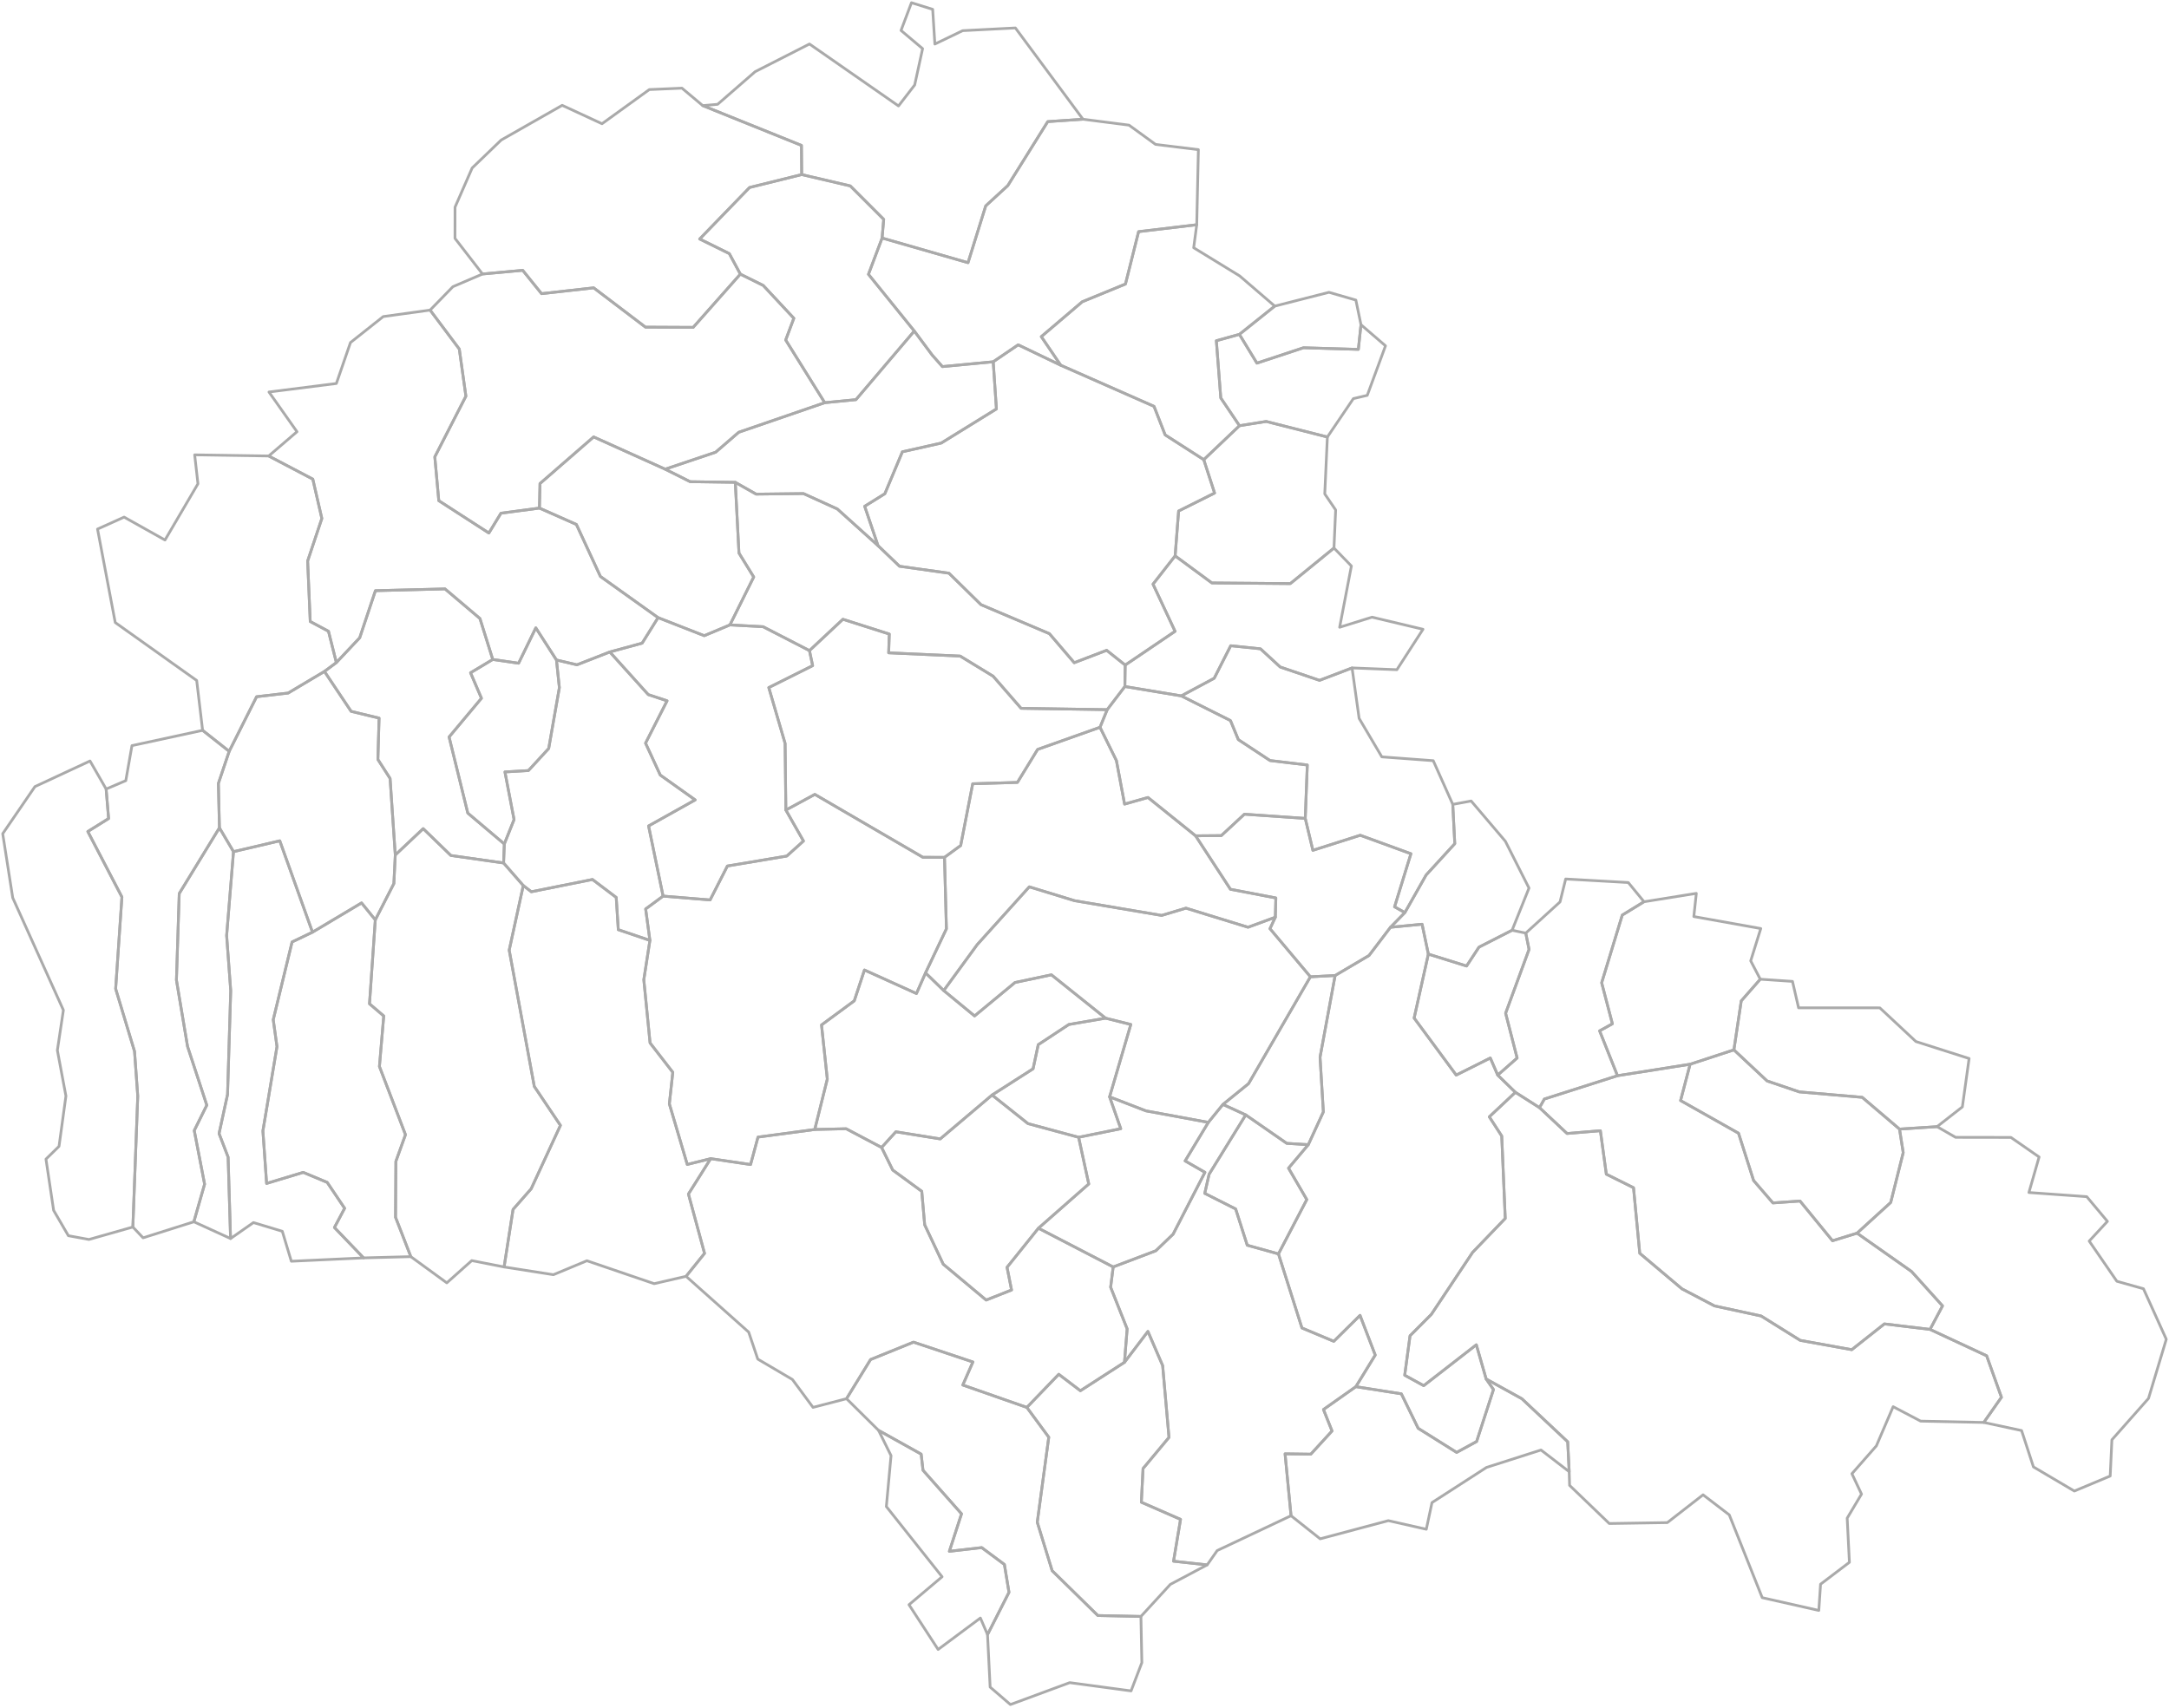 <svg xmlns="http://www.w3.org/2000/svg" version="1.2" baseProfile="tiny" stroke-linecap="round" stroke-linejoin="round" viewBox="0 0 800 630">
  <g id="BV">
    <path d="M364.233 602.998l-2.628-6.114-15.594 11.605-10.744-16.509 12.206-10.313-20.557-25.896 1.727-18.795-4.602-9.317 15.715 8.762.682 5.966 14.204 16.059-4.488 13.834 11.936-1.37 8.368 6.22 1.69 10.28-7.916 15.588z" fill="none" stroke="#aaa" id="40991"/>
    <path d="M548.148 508.709l13.165 7.277 16.912 15.895.55 11.026-10.396-8-20.096 6.42-20.116 12.977-2.098 9.834-14.017-3.174-25.129 6.709-10.746-8.53-2.202-22.828 9.496.127 7.824-8.556-3.158-7.922 11.953-8.423 16.778 2.638 6.2 12.717 14.195 8.896 7.367-4.02 6.219-19.175-2.7-3.888z" fill="none" stroke="#aaa" id="40303"/>
    <path d="M378.741 519.196l8.08 10.988-4.24 31.37 5.488 17.883 16.854 16.53 15.887.335.345 17.053-3.976 10.419-22.628-3.047-21.884 8.082-7.472-6.438-.962-19.373 7.914-15.588-1.69-10.28-8.367-6.22-11.936 1.37 4.488-13.834-14.204-16.06-.682-5.965-15.715-8.762-11.813-11.688 8.864-14.437 15.841-6.42 21.903 7.319-3.721 8.502 23.626 8.26z" fill="none" stroke="#aaa" id="41471"/>
    <path d="M445.246 577.277l-13.59 7.199-10.846 11.826-15.887-.335-16.854-16.53-5.488-17.883 4.24-31.37-8.08-10.988 11.763-12.224 7.975 6.069 16.26-10.48 8.653-11.398 5.436 12.611 2.333 26.48-9.568 11.487-.622 12.434 14.453 6.316-2.58 15.437 12.402 1.35z" fill="none" stroke="#aaa" id="40633"/>
    <path d="M325.163 423.303l4.106 8.334 10.707 7.834 1.075 12.357 6.84 14.529 15.837 13.233 9.365-3.71-1.662-8.373 11.58-14.423 27.572 14.29-.943 7.482 6.089 15.372-.99 12.333-16.26 10.48-7.975-6.069-11.763 12.224-23.626-8.261 3.721-8.502-21.903-7.318-15.84 6.42-8.865 14.435-12.359 3.21-7.606-10.29-12.771-7.517-3.353-9.952-23.095-20.59 6.812-8.464-5.94-21.888 8.213-13.056 14.711 2.175 2.733-10.12 20.937-2.814 11.575-.27 13.078 6.909z" fill="none" stroke="#aaa" id="40492"/>
    <path d="M714.453 415.62l6.834 3.94 20.4.032 10.404 7.223-3.759 13.103 21.333 1.53 7.625 9.114-6.719 7.266 10.197 14.827 9.813 2.763 8.419 18.64-6.562 21.827-13.5 15.261-.625 13.358-13.232 5.54-15.08-8.905-4.369-13.407-13.941-2.992 6.511-9.292-5.457-15.299-20.88-9.734 4.605-8.676-11.43-12.687-20.096-14.137 12.417-11.319 4.612-18.393-1.367-8.682 13.847-.9z" fill="none" stroke="#aaa" id="42183"/>
    <path d="M365.908 403.955l13.256 10.55 18.667 5.035 3.74 17.224-18.56 16.32-11.58 14.423 1.662 8.374-9.365 3.71-15.837-13.234-6.84-14.53-1.075-12.356-10.707-7.834-4.106-8.334 5.257-5.789 16.368 2.632 19.12-16.191z" fill="none" stroke="#aaa" id="41621"/>
    <path d="M558.928 402.947l8.895 5.665 10.159 9.533 12.298-1.018 2.186 16.032 10.034 4.987 2.293 24.185 15.565 13.12 12.013 6.298 17.19 3.715 14.43 8.997 19.004 3.436 12.03-9.51 16.84 2.028 20.88 9.734 5.457 15.3-6.511 9.291-23.3-.493-10.131-5.325-6.193 14.457-9.014 10.27 3.537 7.521-5.286 8.87.821 16.29-10.641 8.083-.643 9.674-20.873-4.711-12.147-30.536-9.672-7.407-13.177 10.255-21.416.337-14.637-14.077-.145-5.041-.549-11.026-16.912-15.894-13.165-7.278-3.624-12.62-19.413 15.077-7.006-3.847 1.962-14.558 7.87-7.904 15.217-22.866 12.03-12.513-1.294-30.405-4.583-7.082 9.621-9.044z" fill="none" stroke="#aaa" id="40438"/>
    <path d="M445.676 414.042l-8.567 14.225 7.314 4.2-11.742 22.817-6.38 6.127-15.718 5.963-27.571-14.29 18.56-16.32-3.741-17.224 15.538-3.162-4.108-11.76 13.392 5.178 23.023 4.246z" fill="none" stroke="#aaa" id="42398"/>
    <path d="M623.372 392.593l-3.518 13.4 21.375 12.054 5.556 17.448 7.126 8.268 9.998-.7 11.978 14.649 9.057-2.797 20.096 14.137 11.43 12.687-4.604 8.676-16.842-2.028-12.03 9.51-19.002-3.436-14.432-8.997-17.19-3.715-12.012-6.299-15.565-13.119-2.293-24.185-10.034-4.987-2.186-16.032-12.298 1.018-10.159-9.533 1.792-3.18 26.965-8.606 26.792-4.233z" fill="none" stroke="#aaa" id="42003"/>
    <path d="M639.523 387.297l12.241 11.465 11.889 4.036 23.193 2.002 13.76 11.72 1.367 8.683-4.612 18.393-12.417 11.319-9.057 2.797-11.978-14.65-9.998.701-7.126-8.268-5.556-17.448-21.375-12.055 3.518-13.399 16.15-5.296z" fill="none" stroke="#aaa" id="40688"/>
    <path d="M409.26 404.618l4.11 11.76-15.54 3.162-18.666-5.035-13.256-10.55 15.131-9.685 1.899-8.89 11.294-7.446 13.543-2.328 9.304 2.314-7.818 26.698z" fill="none" stroke="#aaa" id="42472"/>
    <path d="M492.437 359.866l-5.558 30.145 1.222 20.162-5.56 12.102-7.943-.494-15.13-10.493-8.406-3.868 9.448-7.661 22.808-39.426 9.119-.467z" fill="none" stroke="#aaa" id="40214"/>
    <path d="M341.37 358.9l6.704 6.514 11.375 9.366 14.916-12.337 13.434-2.835 19.976 15.998-13.543 2.328-11.294 7.446-1.899 8.89-15.131 9.685-19.12 16.191-16.368-2.632-5.257 5.788-13.078-6.909-11.575.27 4.626-18.596-2.132-19.966 12.073-8.887 3.762-11.381 19.183 8.68 3.348-7.613z" fill="none" stroke="#aaa" id="42449"/>
    <path d="M562.75 344.216l1.214 6.02-8.642 23.544 4.245 16.524-7.157 6.303-2.732-6.313-12.58 6.301-15.514-21.037 5.24-23.59 14.098 4.395 4.576-6.964 12.21-6.23 5.042 1.047z" fill="none" stroke="#aaa" id="41925"/>
    <path d="M138.426 339.345l-2.143 30.958 5.256 4.49-1.592 18.632 9.605 25.159-3.54 9.853-.12 20.615 5.633 14.523-17.424.46-10.75-11.206 3.76-7.093-6.427-9.552-8.845-3.696-13.506 4.081-1.363-19.374 5.19-31.107-1.376-9.923 6.942-28.67 7.528-3.61 18.096-10.8 5.076 6.26z" fill="none" stroke="#aaa" id="41346"/>
    <path d="M649.251 361.233l-7.024 8-2.704 18.064-16.151 5.296-26.792 4.233-6.588-16.546 4.709-2.604-3.951-15.124 7.599-24.983 8.02-4.917 19.293-3.088-.924 8.553 24.695 4.42-3.714 11.92 3.532 6.776z" fill="none" stroke="#aaa" id="41667"/>
    <path d="M470.386 338.36l-1.975 4.232 14.907 17.74-22.808 39.427-9.448 7.66-5.386 6.623-23.023-4.246-13.392-5.178 7.818-26.698-9.304-2.314-19.976-15.998-13.434 2.835-14.916 12.337-11.375-9.366 12.35-16.937 19.216-21.325 16.716 5.115 32.096 5.429 8.966-2.682 22.896 7.046 10.072-3.7z" fill="none" stroke="#aaa" id="40241"/>
    <path d="M239.707 346.914l-2.247 14.507 2.308 23.32 8.385 10.832-1.271 11.643 6.601 22.35 8.646-2.143-8.213 13.056 5.94 21.888-6.812 8.464-11.772 2.716-24.798-8.46-12.352 5.15-18.19-2.855 3.303-21.22 6.677-7.616 10.795-23.396-9.645-14.37-9.248-50.265L193 326.673l2.962 2.296 22.562-4.524 8.762 6.618.761 11.9 11.66 3.95z" fill="none" stroke="#aaa" id="41113"/>
    <path d="M115.254 343.885l-7.528 3.61-6.942 28.67 1.375 9.923-5.189 31.107 1.363 19.374 13.506-4.08 8.845 3.695 6.426 9.552-3.76 7.093 10.75 11.206-26.65 1.237-3.328-11.057-10.646-3.211-8.436 5.897-.902-30.029-3.34-8.711 3.127-14.406 1.174-38.268-1.506-20.37 2.532-30.94 17.07-4 12.059 33.708z" fill="none" stroke="#aaa" id="42464"/>
    <path d="M185.738 318.352l7.262 8.321-5.186 23.842 9.248 50.264 9.645 14.371-10.795 23.396-6.677 7.615-3.302 21.22-11.936-2.347-9.202 8.208-13.27-9.667-5.633-14.523.12-20.615 3.54-9.853-9.605-25.16 1.592-18.63-5.256-4.49 2.143-30.96 6.849-13.4.517-10.541 10.295-9.716 10.213 9.901 19.438 2.764z" fill="none" stroke="#aaa" id="41738"/>
    <path d="M80.933 305.383l5.192 8.794-2.532 30.94 1.505 20.37-1.173 38.268-3.127 14.406 3.34 8.711.902 30.029-13.54-6.186 3.961-13.881-3.813-19.785 4.623-9.346-7.094-21.655-4.102-24.495 1.034-31.926 14.824-24.244z" fill="none" stroke="#aaa" id="42480"/>
    <path d="M557.709 343.17l-12.21 6.229-4.577 6.964-14.098-4.396-2.31-11.02-11.665 1.128 5.316-5.426 7.836-13.856 10.571-11.556-.742-14.497 6.78-1.252 12.615 14.848 8.722 17.281-6.238 15.552z" fill="none" stroke="#aaa" id="40606"/>
    <path d="M348.364 316.27l.702 26.372-7.696 16.258-3.348 7.613-19.183-8.68-3.762 11.381-12.073 8.887 2.132 19.966-4.626 18.597-20.937 2.815-2.733 10.119-14.71-2.175-8.647 2.143-6.601-22.35 1.27-11.643-8.384-10.832-2.308-23.32 2.247-14.507-1.567-11.598 6.43-4.744 17.343 1.416 6.372-12.515 21.9-3.673 6.16-5.55-6.492-11.424 10.688-5.777 39.865 23.213 7.958.008z" fill="none" stroke="#aaa" id="41854"/>
    <path d="M39.146 291.07l.909 10.89-7.665 4.785 12.578 24.169-2.313 33.848 6.967 23.101 1.185 16.485-1.803 48.296-16.192 4.6-7.595-1.392-5.439-9.349-2.825-18.916 4.816-4.704 2.548-18.57-3.16-16.85 2.223-14.817-18.685-41.447L1 307.55l11.887-17.375 20.316-9.449 5.943 10.344z" fill="none" stroke="#aaa" id="42101"/>
    <path d="M84.534 277.16l-3.985 11.85.384 16.373-14.824 24.244-1.034 31.926 4.102 24.495 7.094 21.655-4.623 9.346 3.813 19.785-3.961 13.88-18.732 5.916-3.764-3.986 1.803-48.296-1.185-16.485-6.967-23.1 2.313-33.85-12.578-24.168 7.665-4.784-.909-10.89 7.255-3.092 2.269-12.92 26.061-5.638 9.803 7.738z" fill="none" stroke="#aaa" id="42236"/>
    <path d="M405.72 268.293l6.048 12.281 3.015 16.059 8.627-2.443 17.561 14.137 12.854 19.724 16.75 3.202-.19 7.107-10.07 3.7-22.897-7.046-8.966 2.682-32.096-5.429-16.716-5.115-19.216 21.325-12.35 16.937-6.704-6.514 7.696-16.258-.702-26.372 5.972-4.36 4.431-22.783 16.494-.498 7.452-12.17 23.008-8.166z" fill="none" stroke="#aaa" id="40928"/>
    <path d="M145.792 315.403l-.518 10.542-6.848 13.4-5.076-6.26-18.096 10.8-12.058-33.709-17.071 4.001-5.192-8.794-.384-16.374 3.985-11.85 10.11-20.14 11.631-1.352 13.388-7.976 9.84 14.721 10.313 2.493-.439 15.263 4.5 7.01 1.915 28.225z" fill="none" stroke="#aaa" id="42307"/>
    <path d="M224.92 240.51l14.176 15.725 6.945 2.298-7.943 15.62 5.43 11.767 12.88 9.165-17.19 9.608 5.351 25.879-6.43 4.744 1.568 11.598-11.66-3.951-.761-11.9-8.762-6.618-22.562 4.524-2.962-2.296-7.262-8.321.274-7.005 3.591-9.005-3.364-17.573 8.662-.508 7.479-8.14 3.934-22.444-1.073-10.206 7.562 1.775 12.117-4.737z" fill="none" stroke="#aaa" id="41417"/>
    <path d="M205.241 243.47l1.073 10.207-3.934 22.444-7.478 8.14-8.663.508 3.364 17.573-3.591 9.005-13.477-11.397-6.895-28.077 11.935-14.281-4.02-9.405 8.192-4.91 9.533 1.385 6.346-13.049 7.615 11.858z" fill="none" stroke="#aaa" id="40278"/>
    <path d="M269.225 230.533l12.22.656 17.112 8.817 1.174 5.552-16.178 8.092 6.02 20.603.28 24.573 6.492 11.425-6.16 5.549-21.9 3.673-6.372 12.515-17.344-1.416-5.35-25.88 17.189-9.607-12.88-9.165-5.43-11.768 7.943-15.62-6.945-2.297-14.176-15.726 11.922-3.243 5.878-9.421 17.021 6.663 9.484-3.975z" fill="none" stroke="#aaa" id="41818"/>
    <path d="M408.377 261.789l-2.656 6.504-23.008 8.166-7.452 12.17-16.494.498-4.431 22.783-5.972 4.36-7.958-.008-39.865-23.213-10.688 5.777-.28-24.573-6.02-20.603 16.178-8.092-1.174-5.552 12.336-11.555 17.1 5.445-.223 6.933 26.363 1.192 12.178 7.443 10.3 11.838 31.766.487z" fill="none" stroke="#aaa" id="41578"/>
    <path d="M498.688 246.397l-11.998 4.582-14.512-4.926-7.281-6.709-10.965-1.138-6.094 12.004-12.147 6.502-20.802-3.461.12-7.906 18.395-12.455-8.136-17.394 8.163-10.436 13.545 9.985 28.936.244 16.103-13.124 6.425 6.628-4.33 22.604 11.936-3.726 18.806 4.465-9.63 14.915-16.534-.654z" fill="none" stroke="#aaa" id="41382"/>
    <path d="M323.838 201.28l7.938 7.614 18.227 2.559 11.822 11.612 25.225 10.691 9.16 10.719 11.961-4.575 6.837 5.445-.12 7.906-6.51 8.538-31.767-.487-10.3-11.838-12.178-7.443-26.363-1.192.223-6.933-17.1-5.445-12.336 11.555-17.112-8.817-12.22-.656 8.77-17.682-5.44-8.827-1.354-26.091 7.69 4.353 17.462-.203 12.479 5.673 15.006 13.525z" fill="none" stroke="#aaa" id="40857"/>
    <path d="M245.335 173.075l9.218 4.619 16.648.239 1.355 26.09 5.44 8.828-8.771 17.682-9.484 3.975-17.021-6.663-21.27-15.19-8.858-19.19-13.626-6.032.199-9.048 19.787-17.206 26.383 11.896z" fill="none" stroke="#aaa" id="42076"/>
    <path d="M489.578 161.21l-.961 20.996 4.016 5.914-.618 14.045-16.103 13.124-28.936-.244-13.545-9.985 1.283-16.543 13.265-6.63-3.992-12.314 13.177-12.529 9.856-1.569 22.558 5.734z" fill="none" stroke="#aaa" id="40526"/>
    <path d="M391.235 134.733l34.412 15.172 4.095 10.526 14.245 9.142 3.992 12.313-13.265 6.63-1.283 16.544-8.163 10.435 8.136 17.395-18.396 12.455-6.837-5.445-11.961 4.575-9.16-10.719-25.225-10.691-11.822-11.612-18.227-2.56-7.938-7.612-4.918-14.517 7.442-4.627 6.464-15.465 14.332-3.226 20.356-12.583-1.182-17.405 9.205-6.252 15.698 7.527z" fill="none" stroke="#aaa" id="41177"/>
    <path d="M343.828 130.988l3.76 4.254 18.744-1.784 1.182 17.405-20.356 12.583-14.332 3.226-6.464 15.465-7.442 4.627 4.918 14.517-15.006-13.525-12.479-5.673-17.462.203-7.69-4.353-16.649-.239-9.217-4.62 18.617-6.253 8.528-7.363 31.71-10.905 11.51-1.12 21.52-25.32 6.608 8.875z" fill="none" stroke="#aaa" id="42156"/>
    <path d="M489.578 161.21l-22.558-5.734-9.856 1.568-6.897-10.234-1.633-21.118 8.493-2.347 6.467 10.617 17.173-5.675 20.24.6.965-9.106 9.048 7.79-6.73 18.272-5.123 1.205-9.589 14.161z" fill="none" stroke="#aaa" id="41541"/>
    <path d="M273.065 101.122l8.438 4.175 11.291 12.112-3.006 8.021 14.402 23.123-31.71 10.905-8.528 7.363-18.617 6.254-26.383-11.896-19.787 17.206-.2 9.048-14.198 1.894-4.454 7.305-18.473-11.93-1.47-16.16 11.469-22.386-2.435-17.39-10.768-14.37 8.398-8.633 10.936-4.683 14.828-1.357 6.942 8.615 19.226-2.158 19.107 14.505 17.589.085 17.403-19.648z" fill="none" stroke="#aaa" id="41284"/>
    <path d="M325.35 87.809l-5.034 13.384 16.904 20.92-21.52 25.32-11.51 1.12-14.402-23.123 3.006-8.02-11.291-12.113-8.438-4.175-4.074-7.569-10.93-5.386 18.405-19.002 19.227-4.76 17.915 4.178 12.33 12.337-.589 6.889z" fill="none" stroke="#aaa" id="40394"/>
    <path d="M441.393 82.908l-21.44 2.55-4.844 19.319-15.929 6.541-15.116 12.866 7.171 10.549-15.698-7.527-9.205 6.252-18.744 1.784-3.76-4.254-6.608-8.875-16.904-20.92 5.034-13.384 31.69 9.098 6.53-20.965 8.138-7.469 14.74-23.612 12.987-.875 16.986 2.18 9.789 7.107 15.793 1.934-.61 27.7z" fill="none" stroke="#aaa" id="41248"/>
    <path d="M399.435 43.986l-12.987.875-14.74 23.612-8.139 7.47-6.529 20.964-31.69-9.098.589-6.889-12.332-12.337-17.914-4.177-.09-10.77-36.406-14.677 5.484-.476 13.83-12.034 20.053-10.217L331.4 39.08l5.966-7.732 2.92-13.402-7.956-6.71L336.183 1l7.823 2.445.805 12.806 10.25-4.94 19.455-1 24.919 33.675z" fill="none" stroke="#aaa" id="40768"/>
    <path d="M481.427 301.903l2.804 11.779 17.471-5.558 18.69 6.814-6.027 19.59 3.8 2.121-5.316 5.426-7.903 10.405-12.51 7.386-9.118.467-14.907-17.741 1.975-4.232.188-7.107-16.75-3.202-12.853-19.724 9.494-.079 8.51-7.89 22.452 1.545z" fill="none" stroke="#aaa" id="41033"/>
    <path d="M435.69 256.712l18.146 9.101 2.902 7.036 11.696 7.714 13.743 1.641-.75 19.7-22.452-1.545-8.51 7.89-9.493.077-17.561-14.136-8.628 2.443-3.015-16.059-6.047-12.281 2.656-6.504 6.512-8.538 20.802 3.461z" fill="none" stroke="#aaa" id="42456"/>
    <path d="M498.688 246.397l2.602 18.613 8.377 14.2 18.964 1.408 7.2 16.122.741 14.497-10.571 11.556-7.836 13.856-3.8-2.122 6.027-19.59-18.69-6.813-17.47 5.558-2.805-11.779.75-19.699-13.743-1.64-11.696-7.715-2.902-7.036-18.145-9.1 12.147-6.503 6.094-12.004 10.965 1.138 7.281 6.709 14.512 4.926 11.998-4.582z" fill="none" stroke="#aaa" id="40955"/>
    <path d="M181.747 243.277l-8.192 4.91 4.02 9.405-11.935 14.28 6.895 28.077 13.477 11.397-.274 7.006-19.438-2.764-10.213-9.901-10.295 9.716-1.915-28.225-4.5-7.01.44-15.264-10.314-2.492-9.84-14.721 4.395-3.268 8.614-9.149 5.794-17.374 25.668-.654 12.885 10.924 4.728 15.107z" fill="none" stroke="#aaa" id="40544"/>
    <path d="M459.468 411.288l-13.509 21.887-1.604 7.057 11.395 5.749 4.276 13.383 11.512 3.197 8.656 27.317 11.756 4.933 9.675-9.579 5.61 14.653-7.145 11.656-11.953 8.423 3.158 7.922-7.824 8.556-9.496-.127 2.202 22.827-27.235 12.856-3.696 5.28-12.403-1.35 2.58-15.437-14.452-6.316.622-12.433 9.568-11.488-2.333-26.48-5.436-12.61-8.652 11.397.989-12.333-6.089-15.372.943-7.482 15.718-5.963 6.38-6.127 11.742-22.816-7.314-4.201 8.567-14.225 5.386-6.622 8.406 3.868z" fill="none" stroke="#aaa" id="40367"/>
    <path d="M606.368 332.652l-8.019 4.918-7.6 24.982 3.952 15.124-4.71 2.605 6.589 16.546-26.965 8.605-1.792 3.18-8.895-5.665-6.518-6.34 7.157-6.303-4.245-16.524 8.642-23.543-1.214-6.02 12.637-11.5 2.088-8.461 23.086 1.31 5.807 7.086z" fill="none" stroke="#aaa" id="41088"/>
    <path d="M99.105 168.212l16.268 8.537 3.334 14.514-5.238 15.684.956 22.324 6.73 3.599 2.903 11.553-4.395 3.268-13.388 7.976-11.632 1.351-10.109 20.141-9.803-7.738-2.186-18.391-30.039-21.372-6.532-34.48 9.8-4.418 15.081 8.45 12.155-20.744-1.21-10.674 27.305.42z" fill="none" stroke="#aaa" id="40820"/>
    <path d="M158.636 114.396l10.768 14.37 2.435 17.39-11.469 22.386 1.47 16.16 18.473 11.93 4.454-7.305 14.199-1.894 13.626 6.033 8.858 19.19 21.27 15.189-5.878 9.42-11.922 3.244-12.117 4.737-7.562-1.775-7.615-11.858-6.346 13.05-9.533-1.386-4.729-15.107-12.884-10.924-25.668.654-5.794 17.374-8.614 9.149-2.904-11.553-6.73-3.599-.955-22.324 5.239-15.684-3.335-14.514-16.268-8.537 10.431-8.947-10.331-14.654 24.858-3.141 5.203-15.1 12.089-9.59 17.28-2.384z" fill="none" stroke="#aaa" id="41943"/>
    <path d="M441.393 82.908l-1.12 8.485 16.952 10.39 12.952 11.139-13.05 10.422-8.493 2.348 1.633 21.118 6.897 10.234-13.177 12.529-14.245-9.142-4.095-10.526-34.412-15.172-7.171-10.549 15.116-12.866 15.928-6.541 4.846-19.32 21.439-2.55z" fill="none" stroke="#aaa" id="41701"/>
    <path d="M501.972 119.78l-.966 9.106-20.239-.6-17.173 5.676-6.467-10.617 13.05-10.423 19.994-5.089 9.916 2.868 1.885 9.08z" fill="none" stroke="#aaa" id="42498"/>
    <path d="M259.197 38.959l36.406 14.678.09 10.769-19.227 4.759-18.404 19.002 10.929 5.386 4.075 7.569-17.404 19.648-17.59-.085-19.106-14.505-19.226 2.158-6.942-8.615-14.828 1.357-10.158-13.146.017-11.512 6.325-14.458 10.7-10.302 22.5-12.807 14.688 6.795 17.448-12.607 12.034-.52 7.673 6.436z" fill="none" stroke="#aaa" id="40704"/>
    <path d="M714.453 415.62l-13.847.9-13.76-11.72-23.193-2.002-11.889-4.036-12.241-11.465 2.704-18.065 7.024-8 11.88.805 2.244 9.748 29.966.012 13.31 12.425 19.622 6.259-2.486 17.853-9.334 7.287z" fill="none" stroke="#aaa" id="42058"/>
    <path d="M482.542 422.275l-7.292 8.661 6.736 11.586-10.447 20.04-11.513-3.198-4.276-13.383-11.395-5.749 1.604-7.057 13.51-21.887 15.13 10.493 7.943.494z" fill="none" stroke="#aaa" id="40900"/>
    <path d="M526.824 351.967l-5.24 23.591 15.515 21.037 12.58-6.3 2.731 6.312 6.518 6.34-9.62 9.044 4.582 7.082 1.294 30.405-12.03 12.513-15.218 22.867-7.87 7.903-1.96 14.558 7.005 3.847 19.413-15.076 3.624 12.619 2.7 3.888-6.218 19.176-7.367 4.02-14.195-8.897-6.2-12.717-16.778-2.638 7.144-11.656-5.609-14.653-9.675 9.579-11.755-4.933-8.656-27.317 10.447-20.039-6.736-11.586 7.292-8.661 5.559-12.102-1.222-20.162 5.558-30.145 12.51-7.386 7.902-10.405 11.666-1.128 2.31 11.02z" fill="none" stroke="#aaa" id="40198"/>
  </g>
</svg>
